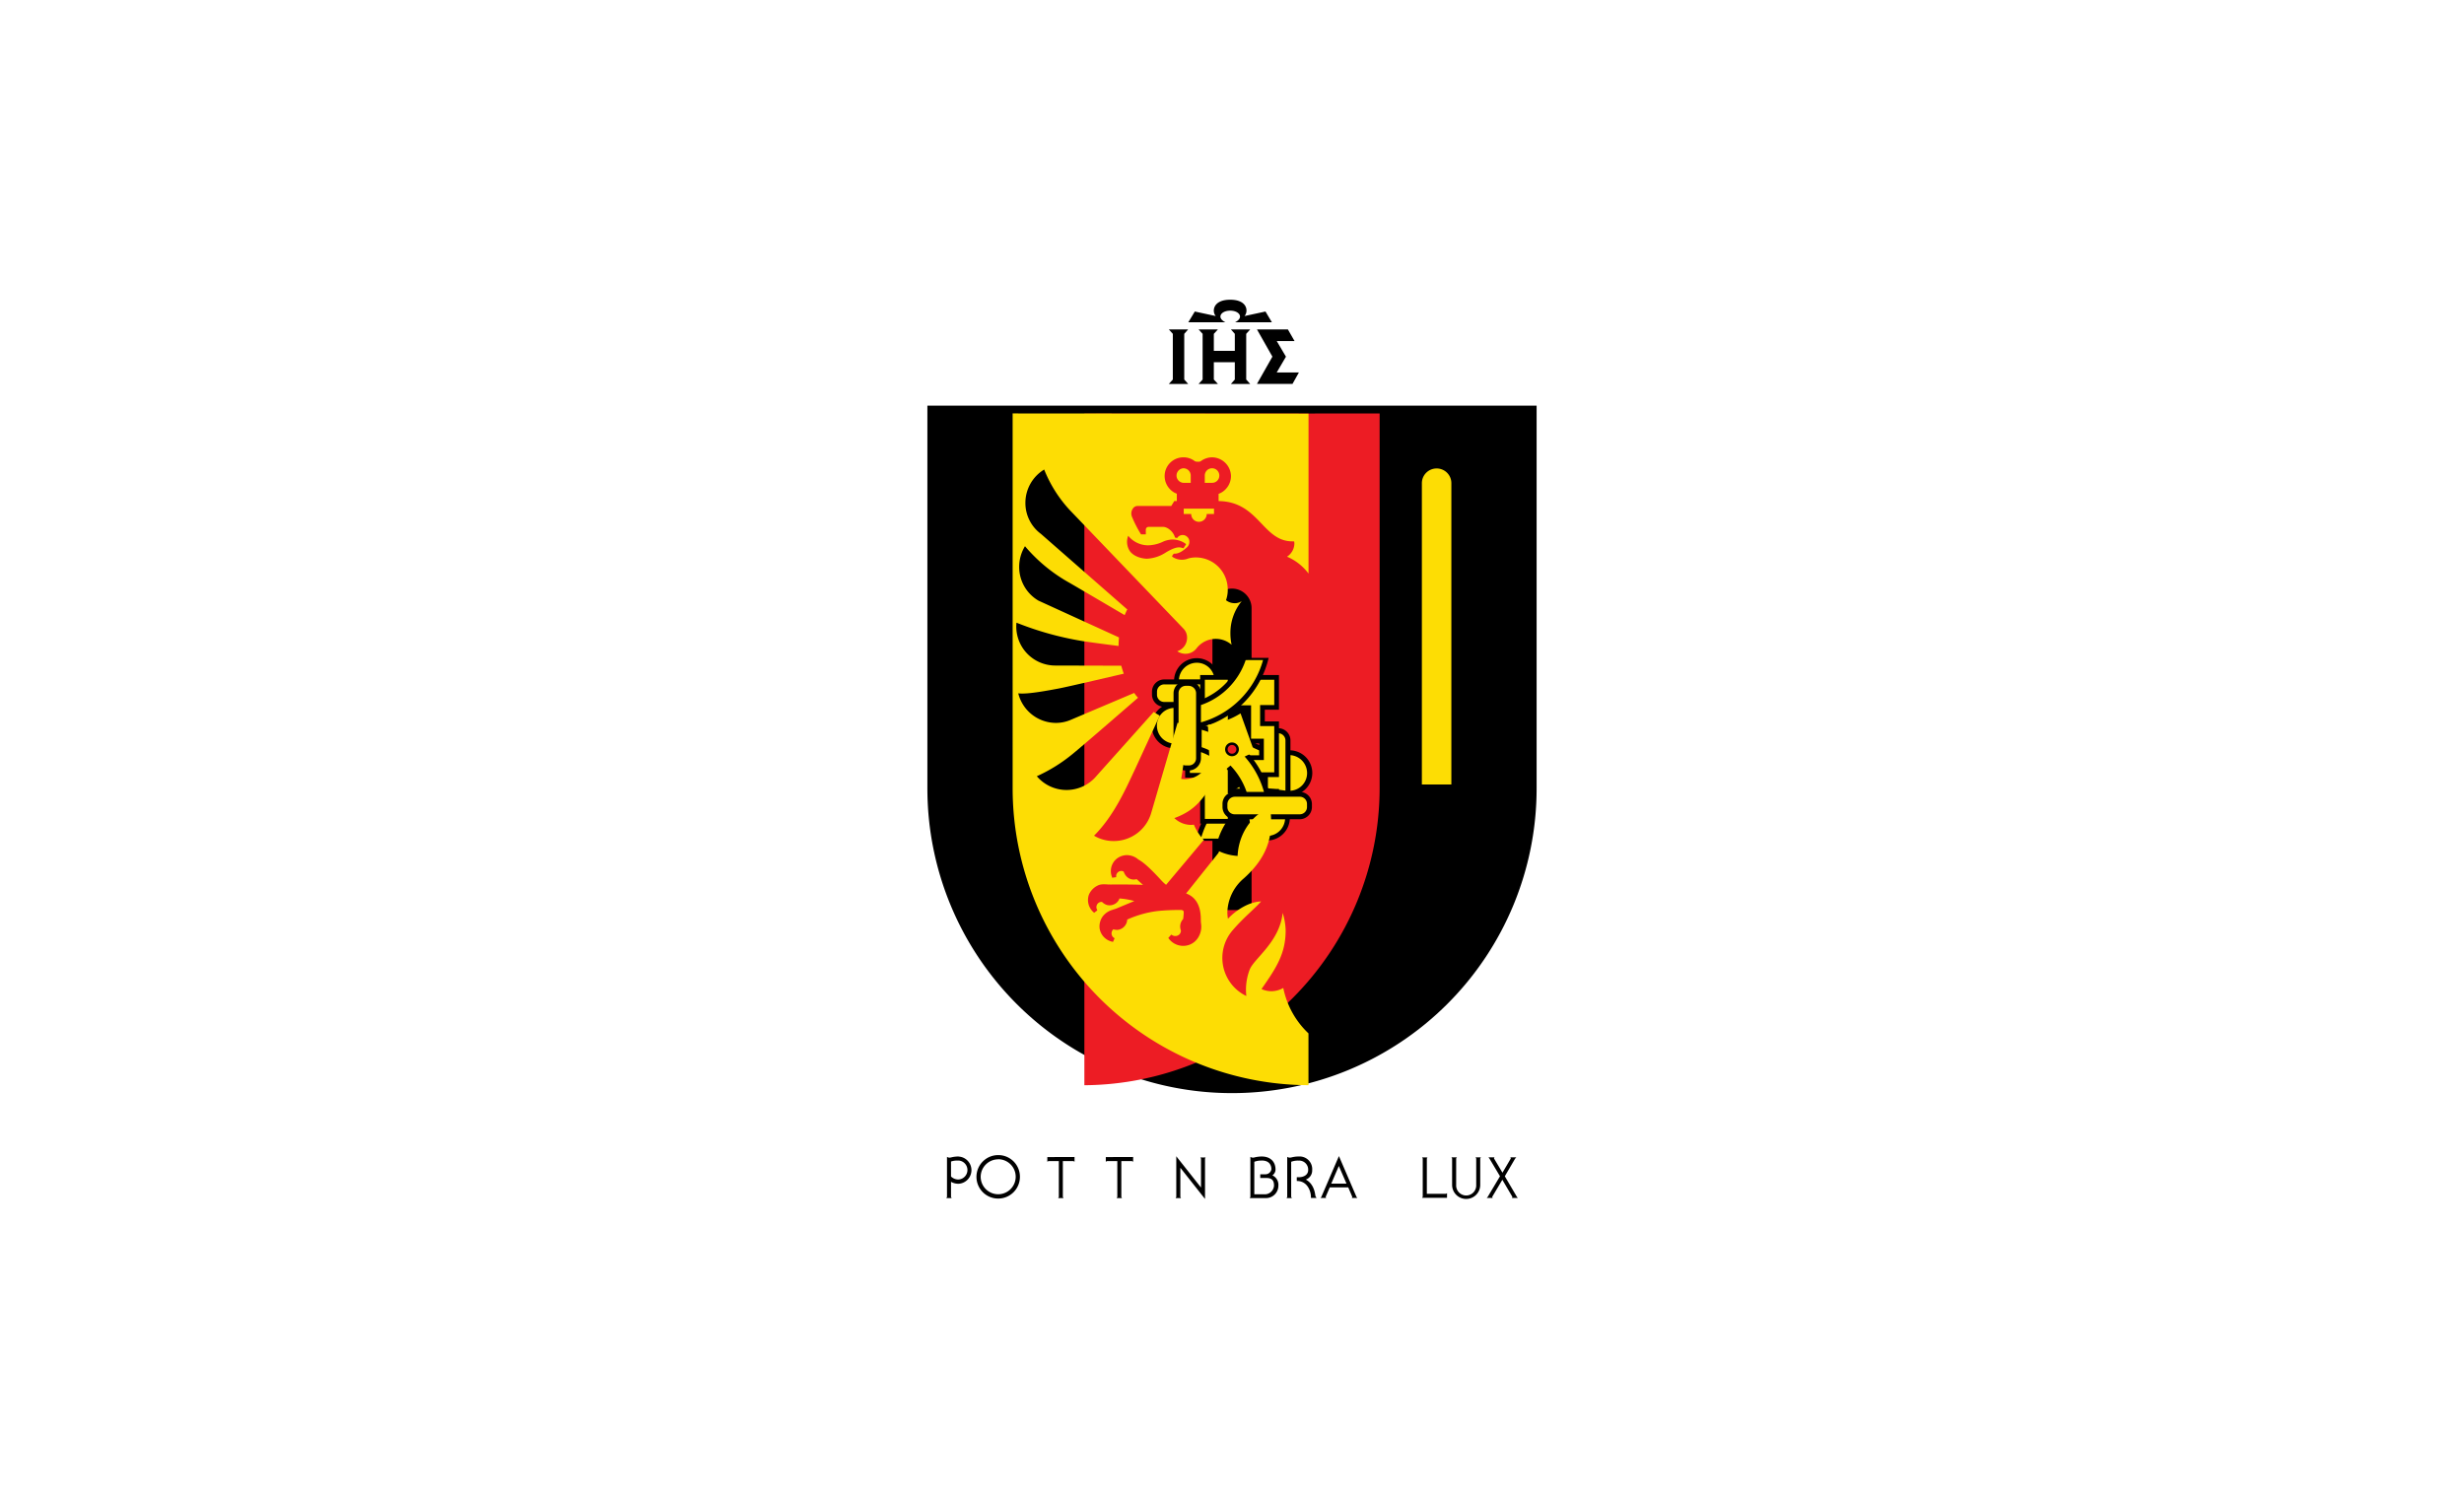 <svg id="Layer_1" data-name="Layer 1" xmlns="http://www.w3.org/2000/svg" viewBox="0 0 822 500"><defs><style>.cls-1,.cls-2,.cls-4{fill:#fddd04;}.cls-2,.cls-4,.cls-5{stroke:#000;}.cls-2,.cls-5{stroke-width:0.84px;}.cls-3,.cls-5{fill:#ed1c24;}.cls-4{stroke-width:1.57px;}</style></defs><title>PTL 5</title><g id="i"><path d="M379.32,264.36,442.68,250l-63.36-14.36"/><path class="cls-1" d="M411.16,256.36l27.67-6.07-27.08.14m0-.82,27.08.13-27.67-6"/></g><g id="j"><g id="h"><path d="M408.14,248.11a8.16,8.16,0,0,1,.11-2.46,8.52,8.52,0,0,1,1.61-3.27,10.07,10.07,0,0,0,2-4.07,9.09,9.09,0,0,0-.34-4.2,9.34,9.34,0,0,1-.06-5.4,11.64,11.64,0,0,1,4.67-6.07l.71-.4-.74-.33c-2.93-1.2-6.87-.07-9.16,2.67a13.71,13.71,0,0,0-2.12,5.4,13.87,13.87,0,0,1-1.58,4.4,9.44,9.44,0,0,1-2.83,2.4,18.28,18.28,0,0,0-4.88,4.33l-20.68,35.48"/><path d="M403.57,276.6,389.2,213.24,374.84,276.6"/><path class="cls-1" d="M395.56,244.77l-6.06-27.68.13,27.09m-.82,0,.13-27.09-6,27.68"/><path class="cls-1" d="M406.45,249.19l.95-.62a6.82,6.82,0,0,1,0-3,9.47,9.47,0,0,1,1.74-3.61,10.25,10.25,0,0,0,1.87-3.73,8.77,8.77,0,0,0-.29-3.87,10.07,10.07,0,0,1-.07-5.87,12.49,12.49,0,0,1,4.33-6,7.82,7.82,0,0,0-7.44,2.69c-1.08,1.26-1.5,3.18-2,5.05a14.31,14.31,0,0,1-1.71,4.65,10.51,10.51,0,0,1-3.05,2.62,17.2,17.2,0,0,0-5,4.73l.6,2.81"/></g><path d="M422.73,269.85a7.78,7.78,0,0,1,1.81-1.67A8.79,8.79,0,0,1,428,267a10,10,0,0,0,4.29-1.47,9.15,9.15,0,0,0,2.73-3.21,9.41,9.41,0,0,1,3.77-3.86,11.57,11.57,0,0,1,7.6-1l.78.21-.29-.76c-1.22-2.92-4.8-4.9-8.36-4.59a13.81,13.81,0,0,0-5.31,2.32,13.93,13.93,0,0,1-4.24,2,9.46,9.46,0,0,1-3.69-.31,18.13,18.13,0,0,0-6.52-.38L379,266.43"/><path d="M399.35,286.76l34.64-55L379,266.45"/><path class="cls-1" d="M416.2,258.59l15.28-23.86L412.42,254m-.58-.58,19.24-19.06-23.83,15.3"/><path class="cls-1" d="M420.77,269.42l1.11.23c.19-.38.53-.86,2.18-2.13a9.19,9.19,0,0,1,3.78-1.32,10.38,10.38,0,0,0,4-1.33,8.73,8.73,0,0,0,2.53-2.94,10.16,10.16,0,0,1,4.1-4.2,12.59,12.59,0,0,1,7.31-1.18,7.85,7.85,0,0,0-7.17-3.36c-1.66.13-3.31,1.19-5,2.18a14.28,14.28,0,0,1-4.5,2.09,10.57,10.57,0,0,1-4-.31,17.07,17.07,0,0,0-6.91-.23l-1.57,2.41"/></g><path d="M409.11,252.86a8.16,8.16,0,0,1-2.46-.11,8.52,8.52,0,0,1-3.27-1.61,10.07,10.07,0,0,0-4.07-2,9.09,9.09,0,0,0-4.2.34,9.34,9.34,0,0,1-5.4.06,11.64,11.64,0,0,1-6.07-4.67l-.4-.71-.33.74c-1.2,2.93-.07,6.87,2.67,9.16a13.71,13.71,0,0,0,5.4,2.12,13.87,13.87,0,0,1,4.4,1.58,9.44,9.44,0,0,1,2.4,2.83,18.28,18.28,0,0,0,4.33,4.88l35.48,20.68"/><path d="M437.6,257.43,374.24,271.8l63.36,14.36"/><path class="cls-1" d="M405.77,265.44l-27.68,6.06,27.09-.13m0,.82-27.09-.13,27.68,6"/><path class="cls-1" d="M410.19,254.55l-.62-1a6.82,6.82,0,0,1-3.05,0,9.47,9.47,0,0,1-3.61-1.74,10.25,10.25,0,0,0-3.73-1.87,8.77,8.77,0,0,0-3.87.29,10.07,10.07,0,0,1-5.87.07,12.49,12.49,0,0,1-6-4.33,7.82,7.82,0,0,0,2.69,7.44c1.26,1.08,3.18,1.5,5.05,2a14.31,14.31,0,0,1,4.65,1.71,10.51,10.51,0,0,1,2.62,3.05,17.2,17.2,0,0,0,4.73,5l2.81-.6"/><path d="M430.85,238.27a7.78,7.78,0,0,1-1.67-1.81A8.79,8.79,0,0,1,428,233a10,10,0,0,0-1.47-4.29,9.15,9.15,0,0,0-3.21-2.73,9.41,9.41,0,0,1-3.86-3.77,11.57,11.57,0,0,1-1-7.6l.21-.78-.76.29c-2.92,1.22-4.9,4.8-4.59,8.36a13.81,13.81,0,0,0,2.32,5.31,13.93,13.93,0,0,1,2,4.24,9.46,9.46,0,0,1-.31,3.69,18.13,18.13,0,0,0-.38,6.52L427.43,282"/><path d="M447.76,261.65,392.8,227,427.45,282"/><path class="cls-1" d="M419.59,244.8l-23.86-15.28L415,248.58m-.58.58-19.06-19.24,15.3,23.83"/><path class="cls-1" d="M430.42,240.23l.23-1.11c-.38-.19-.86-.53-2.13-2.18a9.19,9.19,0,0,1-1.32-3.78,10.38,10.38,0,0,0-1.33-4,8.73,8.73,0,0,0-2.94-2.53,10.16,10.16,0,0,1-4.2-4.1,12.59,12.59,0,0,1-1.18-7.31,7.85,7.85,0,0,0-3.36,7.17c.13,1.66,1.19,3.31,2.18,5a14.28,14.28,0,0,1,2.09,4.5,10.57,10.57,0,0,1-.31,4,17.07,17.07,0,0,0-.23,6.91l2.41,1.57"/><path d="M421.57,240.37a8,8,0,0,1-1.67-1.81,8.79,8.79,0,0,1-1.17-3.46,10,10,0,0,0-1.47-4.28,9,9,0,0,0-3.21-2.73,9.41,9.41,0,0,1-3.86-3.77,11.57,11.57,0,0,1-1-7.6l.21-.78-.76.28c-2.92,1.23-4.9,4.81-4.59,8.37a13.81,13.81,0,0,0,2.32,5.31,14,14,0,0,1,2,4.23,9.69,9.69,0,0,1-.31,3.7,18.13,18.13,0,0,0-.38,6.52l10.45,39.71"/><path d="M438.48,263.75l-55-34.64,34.65,54.95"/><path class="cls-1" d="M410.31,246.9l-23.86-15.28,19.25,19.06m-.58.58L386.06,232l15.3,23.83"/><path class="cls-1" d="M421.14,242.33l.23-1.11c-.38-.19-.86-.53-2.13-2.18a9.34,9.34,0,0,1-1.33-3.78,10.2,10.2,0,0,0-1.32-4,8.73,8.73,0,0,0-2.94-2.53,10.16,10.16,0,0,1-4.2-4.1,12.59,12.59,0,0,1-1.18-7.31,7.83,7.83,0,0,0-3.36,7.17c.13,1.66,1.19,3.31,2.18,5a14,14,0,0,1,2.08,4.5,10.56,10.56,0,0,1-.3,4,17.07,17.07,0,0,0-.23,6.91l2.41,1.57"/><path id="f" d="M406.87,243.23s.23.24.23.39v12.72a1.26,1.26,0,0,1-.23.43h8.23v-1.61s-.29.23-.43.23h-5.93a1.09,1.09,0,0,1-.3-.13v-4.63h4.49c.14,0,.43.27.43.27v-1.81a1.45,1.45,0,0,1-.43.2h-4.49v-4.72h6.27c.13,0,.42.23.42.23v-1.57Z"/><path id="g" d="M410.64,242.9a3.1,3.1,0,0,0-3.2,3,3.62,3.62,0,0,0,2.45,3.32c1.05.5,3.14,1.16,3.14,3.41a2.94,2.94,0,0,1-3.08,3,3.23,3.23,0,0,1-2.52-1V257a1.22,1.22,0,0,1,.55-.19c.26,0,1.25.26,1.91.26,1.14,0,4.68-.52,4.68-4.39,0-2.19-1.06-3.31-2.91-4.34S409,247.22,409,246a1.83,1.83,0,0,1,2-1.73,2.21,2.21,0,0,1,2,.82V243a1,1,0,0,1-.46.2C412.3,243.17,411.27,242.9,410.64,242.9Z"/><circle class="cls-2" cx="411" cy="250" r="32"/><path d="M309.38,263.07a101.62,101.62,0,0,0,203.24,0V135.34H309.38Z"/><path class="cls-3" d="M361.75,138V362.06a99.17,99.17,0,0,0,98.5-99V137.94Z"/><path d="M410.38,100c-5.83,0-6.12,4-4.79,5.44l-7-1.51-2.16,3.58h12.36c-3.07-1.52-1.46-3.87,1.61-3.87s4.7,2.35,1.63,3.87h12.27l-2.13-3.58-7,1.51c1.33-1.48,1.07-5.44-4.75-5.44Zm-20.46,9.9,1.34,1.48v15.24l-1.34,1.48h6.46l-1.31-1.48V111.38l1.31-1.48Zm9.93,0,1.35,1.48v15.24l-1.35,1.48h6.46l-1.37-1.48v-5.77h7v5.77l-1.31,1.48h6.45l-1.34-1.48V111.38l1.34-1.48h-6.45l1.31,1.48v5.67h-7v-5.67l1.37-1.48Zm19.48,0,5.15,9.09-5.15,9.08h11.86l2.13-3.81h-7.4L429,119l-3.08-5.22h5.94l-2.21-3.87ZM333,385.37a7.25,7.25,0,1,0,7.25,7.24A7.21,7.21,0,0,0,333,385.37Zm113.67.33-5.83,13.54a2.42,2.42,0,0,1-.3.42h1.87s-.19-.24-.14-.42l1.35-3.11h6.16l1.32,3.11c.06.18-.14.42-.14.42h1.85a2.85,2.85,0,0,1-.31-.42Zm-54.26.06v13.52a1.37,1.37,0,0,1-.23.43H394a1.37,1.37,0,0,1-.23-.43V389.6L402,400V386.59c0-.15.23-.43.23-.43h-1.8s.23.28.23.43v9.6Zm-72.66.08a9.78,9.78,0,0,0-2.52.32,1.7,1.7,0,0,1-.53.06,1.78,1.78,0,0,1-.36-.06,3.48,3.48,0,0,1-.42-.2v13.32a1.37,1.37,0,0,1-.23.43h1.8a1.37,1.37,0,0,1-.23-.43v-5a4.91,4.91,0,0,0,2.49.65,4.54,4.54,0,0,0,0-9.07Zm101.21,0a10.23,10.23,0,0,0-2.52.32,1.67,1.67,0,0,1-.53.06,1.94,1.94,0,0,1-.36-.06,4.47,4.47,0,0,1-.42-.2v13.32a1.37,1.37,0,0,1-.23.43h5.51a4.12,4.12,0,0,0,4.06-4.11,3.45,3.45,0,0,0-2-3.47,2.37,2.37,0,0,0,1.05-2C425.5,387.62,423.85,385.84,420.93,385.84Zm12.3,0a9.59,9.59,0,0,0-2.49.32,2.05,2.05,0,0,1-.52.06,2.27,2.27,0,0,1-.4-.06,3.86,3.86,0,0,1-.43-.2v13.32a1.39,1.39,0,0,1-.22.43H431s-.26-.31-.26-.43V387.6a6.32,6.32,0,0,1,2.49-.39,3,3,0,0,1,3.18,3.15c0,1.5-1.32,2.39-3.18,2.39h-.62V394c3.79,0,4.72,3.8,4.72,5.24v.42h1.87a3.38,3.38,0,0,1-.4-.75c-.18-1.6-.83-4.13-3.18-5.37a3.22,3.22,0,0,0,2.13-3.18A4.21,4.21,0,0,0,433.23,385.84Zm-83.87.19v1.57a1.67,1.67,0,0,1,.4-.23h3.44v11.91a1.37,1.37,0,0,1-.23.43h1.8a1.5,1.5,0,0,1-.23-.43V387.37h3.51a1.55,1.55,0,0,1,.39.23V386Zm19.51,0v1.57a1.77,1.77,0,0,1,.39-.23h3.45v11.91a1.37,1.37,0,0,1-.23.43h1.8a1.5,1.5,0,0,1-.23-.43V387.37h3.54a1.92,1.92,0,0,1,.4.23V386Zm115.3.1s.23.28.23.42v8.76a4.69,4.69,0,0,0,9.38,0v-8.76c0-.14.23-.42.23-.42h-1.8s.23.28.23.42v8.76a3.35,3.35,0,1,1-6.69,0v-8.76c0-.14.26-.42.26-.42Zm12.36,0a4.75,4.75,0,0,1,.34.42l3.5,5.88-4.06,6.81a2,2,0,0,1-.36.42h2s-.23-.25-.14-.42l3.35-5.64,3.31,5.64c.1.17-.13.42-.13.42h2a1.74,1.74,0,0,1-.36-.42l-4-6.81,3.44-5.88a4.4,4.4,0,0,1,.4-.42h-2s.21.27.13.42l-2.75,4.69-2.79-4.69c-.09-.15.14-.42.14-.42Zm-22.16,0s.23.28.23.43v12.65c0,.14-.23.42-.23.42h8.33v-1.57s-.29.23-.43.23H476V386.59c0-.15.23-.43.23-.43Zm-141.4.62a5.84,5.84,0,1,1-5.84,5.83A5.86,5.86,0,0,1,333,386.78Zm-13.25.43a3.17,3.17,0,0,1,0,6.33,3.48,3.48,0,0,1-2.49-1v-5A6.35,6.35,0,0,1,319.72,387.21Zm101.21,0c2.12,0,3.18,1.18,3.18,2.92a2,2,0,0,1-2,1.67c-.87,0-1,0-1.71,0v1.24l2.1,0c2.16,0,2.49,1.26,2.49,2.56a3.09,3.09,0,0,1-3.21,2.88h-3.37V387.6A6.27,6.27,0,0,1,420.93,387.21ZM446.64,389l2.56,5.89h-5.09Z"/><path class="cls-3" d="M419,169.29a5.17,5.17,0,0,0-3.8,1.61,5.25,5.25,0,0,0-1.67,3.83,5.39,5.39,0,0,0,1.67,3.87,5.33,5.33,0,0,0,3.8,1.61h9.61a5.45,5.45,0,0,0,3.87-9.31,5.42,5.42,0,0,0-3.87-1.61,5.56,5.56,0,0,0-3.34,1.11,2.49,2.49,0,0,1-1.5.3,2.59,2.59,0,0,1-1.49-.3A5.61,5.61,0,0,0,419,169.29Zm0,2.1a3.26,3.26,0,0,1,3.28,3.24v3.25H419a3.19,3.19,0,0,1-2.26-.95,3.3,3.3,0,0,1-.92-2.3A3.19,3.19,0,0,1,419,171.39Zm9.61,0a3,3,0,0,1,2.26,1,3.24,3.24,0,0,1,.95,2.29,3.33,3.33,0,0,1-.95,2.3,3.17,3.17,0,0,1-2.26.95h-3.28v-3.25A3.27,3.27,0,0,1,428.6,171.39Zm-10.92,9.44v2.23h12.26v-2.2a5.7,5.7,0,0,1-1.34.13H419A4,4,0,0,1,417.68,180.83Zm-14,4.69a1.11,1.11,0,0,0-.91.52,2.23,2.23,0,0,0-.2,2.1,55.7,55.7,0,0,0,2.66,5.22h.39v-.63a1.77,1.77,0,0,1,1.87-1.9h4.69c1.73,0,3.72,1.62,4.52,3.54a3.12,3.12,0,0,1,5.15,2.32,3.42,3.42,0,0,1-1.08,2.37,8.41,8.41,0,0,1-4.27,2.35,5.18,5.18,0,0,0,4,0,6.35,6.35,0,0,0,2-1.63,6.43,6.43,0,0,0,1.48-4.14,6.76,6.76,0,0,0-.16-1.5,6.69,6.69,0,0,0-.5-1.38,5.91,5.91,0,0,0-1.73-2.2c-1.95-1.6-7.15-5-7.15-5Zm-2.59,10.92a3.79,3.79,0,0,0,.82,2.95,7,7,0,0,0,5,2.1,11.79,11.79,0,0,0,5.93-2,8.45,8.45,0,0,1,.82-.46c2.87-1.58,4.32-1.32,5.05-1.08l.07-.2a7,7,0,0,0-3.54-.94,7.42,7.42,0,0,0-3,.75,12.68,12.68,0,0,1-5,1.15,9.15,9.15,0,0,1-6.13-2.26ZM426.5,296.89a2.37,2.37,0,0,0-.62.46c-.6.78-11.76,14-12.3,14.59l-.19.3-.33-.23a9.13,9.13,0,0,1-1.74-1.54c-2.07-2.16-5.37-5.73-7.44-7a2.88,2.88,0,0,0-3.35.56,2.69,2.69,0,0,0,2.86,4.35l.19-.09.23.16,3.18,2.89,1.15.91-1.47-.23c-2.54-.29-12-.22-12.07-.22h-.07a2.71,2.71,0,0,0-2.75,2,3,3,0,0,0,.3,2,2.66,2.66,0,0,0,1.63,1.25,2.4,2.4,0,0,0,2-.28,2.68,2.68,0,0,0,1.28-1.6l.07-.33.33,0a21.6,21.6,0,0,1,6.49,1.25l.85.36-.85.4-7.35,3c-1.8.44-2.52,1.57-2.39,3a2.69,2.69,0,0,0,2.85,2.46,2.75,2.75,0,0,0,2.46-2.92v-.29l.26-.1.3-.14a34,34,0,0,1,10.33-2.88c2.57-.25,5.15-.33,7.73-.33a2,2,0,0,1,1.45.47,1.56,1.56,0,0,1,.42,1.14c0,.7-.19,2.39-.19,2.45V323l-.17.13a2.7,2.7,0,0,0-.19,3.74c.06.06,1.8,1.67,3.47.42,1.4-1,1.22-2.29,1.15-3.57v-.62c.07-4.35-1.75-7.55-4.95-8.43l-.59-.16.39-.46,11.08-13.9a3.55,3.55,0,0,0,.2-.6,16.51,16.51,0,0,1-3.64-2.62ZM400.4,302a4.48,4.48,0,0,0-3.34,1.2,4.63,4.63,0,0,0-1.28,4.8l.07,0a2.31,2.31,0,0,1,.82-1.51,2.46,2.46,0,0,1,2.19-.59.47.47,0,0,1,.13.09,3.44,3.44,0,0,1,3.09-3.5l-1-.4a4.91,4.91,0,0,0-.66-.06Zm-12.19,12.74a4.56,4.56,0,0,0,1.05,4.83l.06-.06a2.43,2.43,0,0,1,0-1.68,2.49,2.49,0,0,1,1.67-1.54h.4a3.3,3.3,0,0,1-.33-2.63,4,4,0,0,1,1.47-2A4.72,4.72,0,0,0,388.21,314.72Zm5.59,6.3a4.79,4.79,0,0,0-2,4.66,4.7,4.7,0,0,0,3.28,3.7l.06-.09a2.67,2.67,0,0,1-.78-1.51,2.3,2.3,0,0,1,.65-2.07A3.42,3.42,0,0,1,393.8,321Zm24.95,6.31a2.64,2.64,0,0,1-3.63,1.5l-.13.1a5.28,5.28,0,0,0,5.28,1.61,5,5,0,0,0,3.28-2.8A3.45,3.45,0,0,1,418.75,327.33Z"/><path d="M410.64,242.9a3.1,3.1,0,0,0-3.2,3,3.62,3.62,0,0,0,2.45,3.32c1.05.5,3.14,1.16,3.14,3.41a2.94,2.94,0,0,1-3.08,3,3.23,3.23,0,0,1-2.52-1V257a1.22,1.22,0,0,1,.55-.19c.26,0,1.25.26,1.91.26,1.14,0,4.68-.52,4.68-4.39,0-2.19-1.06-3.31-2.91-4.34S409,247.22,409,246a1.83,1.83,0,0,1,2-1.73,2.21,2.21,0,0,1,2,.82V243a1,1,0,0,1-.46.2C412.3,243.17,411.27,242.9,410.64,242.9Z"/><path d="M406.87,243.23s.23.24.23.39v12.72a1.26,1.26,0,0,1-.23.43h8.23v-1.61s-.29.23-.43.23h-5.93a1.09,1.09,0,0,1-.3-.13v-4.63h4.49c.14,0,.43.27.43.27v-1.81a1.45,1.45,0,0,1-.43.2h-4.49v-4.72h6.27c.13,0,.42.23.42.23v-1.57Z"/><path d="M417.53,303.62V202.9a6.53,6.53,0,0,0-13.06,0V303.62"/><g id="k"><g id="l"><path d="M420.19,257.61a31.49,31.49,0,0,0-21.42,22.91h9.13a22.89,22.89,0,0,1,13.46-14v2.2a4,4,0,0,0,4.07,4.06h1a4.1,4.1,0,0,0,4.07-4.06v-3.28a7.56,7.56,0,0,0,0-15.11v-3.25a4.07,4.07,0,0,0-4.07-4.13h-1a4.09,4.09,0,0,0-4.07,4.13v1.64"/><path class="cls-1" d="M406.44,279.78a23.93,23.93,0,0,1,14.92-15V259a29.86,29.86,0,0,0-20.72,20.79Zm20-8.59a2.41,2.41,0,0,0,2.39-2.46V247.09a2.42,2.42,0,0,0-2.39-2.46h-1a2.39,2.39,0,0,0-2.46,2.46v21.64a2.5,2.5,0,0,0,2.46,2.46Zm4.07-7.38a5.89,5.89,0,0,0,5.54-5.93,6,6,0,0,0-5.54-5.94Z"/></g><path d="M399,237a31.47,31.47,0,0,0,22.91,21.41v-9.13a22.89,22.89,0,0,1-14-13.46h2.2a4,4,0,0,0,4.06-4.07v-1a4.1,4.1,0,0,0-4.06-4.07H406.8a7.57,7.57,0,0,0-15.11,0h-3.25a4.08,4.08,0,0,0-4.13,4.07v1a4.09,4.09,0,0,0,4.13,4.07h1.64"/><path class="cls-1" d="M421.13,250.72a24,24,0,0,1-15-14.92h-5.8a29.85,29.85,0,0,0,20.78,20.72Zm-8.59-20a2.41,2.41,0,0,0-2.46-2.39H388.44a2.42,2.42,0,0,0-2.46,2.39v1a2.4,2.4,0,0,0,2.46,2.47h21.64a2.51,2.51,0,0,0,2.46-2.47Zm-7.38-4.07a5.89,5.89,0,0,0-5.93-5.54,6,6,0,0,0-5.93,5.54Z"/></g><path class="cls-4" d="M401.16,226v15.34h-5v17.31h5V274h9.22v-4.09h6.2V274h9.3v-10h-4.72v-5.54h4.72v-17h-4.72V236h4.72V226h-9.3v4.06h-6.2V226Zm9.22,10.1h6.2v11.14h4.26v5.54h-4.26v11.12h-6.2V252.77H406v-5.54h4.43Z"/><path d="M401.81,242.39a31.49,31.49,0,0,0,21.42-22.91H414.1a22.89,22.89,0,0,1-13.46,14v-2.2a4,4,0,0,0-4.07-4.06h-1a4.1,4.1,0,0,0-4.07,4.06v3.28a7.56,7.56,0,0,0,0,15.11v3.25a4.07,4.07,0,0,0,4.07,4.13h1a4.09,4.09,0,0,0,4.07-4.13v-1.64"/><path class="cls-1" d="M415.56,220.22a23.93,23.93,0,0,1-14.92,15V241a29.86,29.86,0,0,0,20.72-20.79Zm-20,8.59a2.41,2.41,0,0,0-2.39,2.46v21.64a2.42,2.42,0,0,0,2.39,2.46h1a2.39,2.39,0,0,0,2.46-2.46V231.27a2.5,2.5,0,0,0-2.46-2.46Zm-4.07,7.38a5.89,5.89,0,0,0-5.54,5.93,6,6,0,0,0,5.54,5.94Z"/><path d="M423,263a31.47,31.47,0,0,0-22.91-21.41v9.13a22.89,22.89,0,0,1,14,13.46h-2.2a4,4,0,0,0-4.06,4.07v1a4.1,4.1,0,0,0,4.06,4.07h3.28a7.57,7.57,0,0,0,15.11,0h3.25a4.08,4.08,0,0,0,4.13-4.07v-1a4.09,4.09,0,0,0-4.13-4.07h-1.64"/><path class="cls-1" d="M400.87,249.28a24,24,0,0,1,15,14.92h5.8a29.85,29.85,0,0,0-20.78-20.72Zm8.59,20a2.41,2.41,0,0,0,2.46,2.39h21.64a2.42,2.42,0,0,0,2.46-2.39v-1a2.4,2.4,0,0,0-2.46-2.47H411.92a2.51,2.51,0,0,0-2.46,2.47Zm7.38,4.07a5.89,5.89,0,0,0,5.93,5.54,6,6,0,0,0,5.93-5.54Z"/><path class="cls-1" d="M376.38,178.75a8.53,8.53,0,0,0,6.65,3.18,12.1,12.1,0,0,0,4.69-1.08A8.31,8.31,0,0,1,391,180a7.61,7.61,0,0,1,4.43,1.34l.26.23-.88,1.35-.33-.11-.07,0c-.6-.2-1.72-.6-4.59,1-.26.13-.55.29-.82.46a12.63,12.63,0,0,1-6.32,2.13c-1.41,0-4.2-.54-5.68-2.43a5.54,5.54,0,0,1-.65-5.15Zm18.52-9.05v1.77h2.49a2.58,2.58,0,0,0,2.59,2.62,2.62,2.62,0,0,0,2.59-2.62H405V169.7Zm84.36-13.41a4.92,4.92,0,0,0-4.92,4.92V261.72h9.84V161.21A4.9,4.9,0,0,0,479.26,156.29Zm-74.88-.06a2.42,2.42,0,0,0-2.46,2.47v2.38h2.46a2.38,2.38,0,0,0,2.39-2.38A2.41,2.41,0,0,0,404.38,156.23Zm-9.61,0a2.43,2.43,0,0,0,0,4.85h2.46V158.7A2.43,2.43,0,0,0,394.77,156.23Zm-56.95-18.3V263.05a99.08,99.08,0,0,0,98.69,99V344.76a28.62,28.62,0,0,1-8.4-15.15,8.11,8.11,0,0,1-4,1.08,8,8,0,0,1-3.27-.72c4.93-7.07,8.06-11.77,8.06-19.57a21.31,21.31,0,0,0-1-5.84c-1,9.7-9.55,15.21-11,18.92a18.81,18.81,0,0,0-1.12,8.81,14.09,14.09,0,0,1-4.56-21.93c3.67-4.28,7.48-7.28,9.48-9.61-3.94.08-8.32,2.85-11.05,5.77a12.14,12.14,0,0,1-.2-2.19A15.4,15.4,0,0,1,415,293c9.2-8.25,9.62-15.91,8.75-23.61-6.33,2.46-10.57,9-10.88,16.17a16.92,16.92,0,0,1-6.17-1.57,3.07,3.07,0,0,1-.29.65v0l-10.72,13.44c2.33.84,4.91,3,4.91,8.65a11,11,0,0,0,.07,1.35,6.77,6.77,0,0,1-.79,4.42,5.81,5.81,0,0,1-3.6,2.86,6,6,0,0,1-6.33-2.16l-.2-.28,1-1.11.27.17a2,2,0,0,0,1.6.23,1.8,1.8,0,0,0,1.35-1.74,4.09,4.09,0,0,1-.26-1.54,3.77,3.77,0,0,1,1-2.33,21.79,21.79,0,0,0,.19-2.2.77.77,0,0,0-.19-.58,1.3,1.3,0,0,0-.86-.23,73.41,73.41,0,0,0-7.67.35,34.87,34.87,0,0,0-10.06,2.82l-.07,0a3.63,3.63,0,0,1-3.21,3.47,4,4,0,0,1-1.41-.19,1.8,1.8,0,0,0,.13,2.81l.29.17-.55,1.22-.33-.08a5.4,5.4,0,0,1-4.13-4.38,5.72,5.72,0,0,1,1-4,6.24,6.24,0,0,1,3.37-2.26c.27-.12.49-.15,1-.32l6.2-2.59a24.78,24.78,0,0,0-4.95-.86,3.23,3.23,0,0,1-1.51,1.8,3.54,3.54,0,0,1-2.69.37,4,4,0,0,1-1.61-1,1.64,1.64,0,0,0-1.77,1.11,1.66,1.66,0,0,0,.07,1.38l.13.3-1.08.82-.2-.2a5.38,5.38,0,0,1-1.54-5.83,6,6,0,0,1,2.82-3c1-.54,2-.53,3.8-.4a2.35,2.35,0,0,1,.53,0c.4,0,7.45-.07,10.91.13l-2.13-1.93a3.32,3.32,0,0,1-3.31-.83,4.19,4.19,0,0,1-1-1.66,1.59,1.59,0,0,0-1.93.2,1.63,1.63,0,0,0-.59,1.28v.35l-1.35.2-.06-.29a5.33,5.33,0,0,1,1.34-5.85,5.53,5.53,0,0,1,3.94-1.4,6,6,0,0,1,3.6,1.51c.07,0,.13,0,.13.06,2.27,1.25,5.54,4.75,7.68,7.08a12.16,12.16,0,0,0,1.37,1.25c1.67-2,11.47-13.63,12-14.33a2.64,2.64,0,0,1,.66-.56,16.81,16.81,0,0,1-3.38-5.18,7.89,7.89,0,0,1-.92.08,8.15,8.15,0,0,1-5.6-2.27c7.8-2.87,9.6-7.07,13.54-12.33A29.44,29.44,0,0,1,418.51,251l-4.66-13a26,26,0,0,1-10.88,3.8l.42,10a8.15,8.15,0,0,1-9.34,8.06c1.47-8.84,2.19-16.74,2.33-18.06a28.78,28.78,0,0,1-3.54-.69l-8.79,30.1a13,13,0,0,1-12.49,9.38,12.83,12.83,0,0,1-6.59-1.78c6.67-6.63,10.67-15.8,13.6-22l8.33-18.07a21.58,21.58,0,0,1-2-1.23l-19.11,21.37a13,13,0,0,1-19.9.09,53.22,53.22,0,0,0,11.41-7c2.66-2.06,22.36-19.19,22.36-19.19a10,10,0,0,1-1.28-1.6l-21.48,9.11a12.62,12.62,0,0,1-4.65.89,13,13,0,0,1-12.56-9.87c2.93.44,10.61-1.07,13.61-1.63s21.14-4.82,21.6-4.92c-.33-.87-.58-1.75-.85-2.66l-22-.06a13,13,0,0,1-12.95-14.3,104.49,104.49,0,0,0,21.74,6.09c1.66.31,11.19,1.55,12.32,1.68v-.1c0-.94.07-1.84.14-2.75l-26.86-12.27A13,13,0,0,1,340,189.05a13.19,13.19,0,0,1,1.94-6.82A53.52,53.52,0,0,0,357,194.56c5.73,3.33,17.59,10.32,18.19,10.66.27-.64.56-1.29.89-1.94l-.26-.16-28.56-25a12.81,12.81,0,0,1-5.18-10.38,13,13,0,0,1,6.26-11.09,43.67,43.67,0,0,0,8.46,13.44l38.13,39.77a4.24,4.24,0,0,1,1.08,2.92,4.68,4.68,0,0,1-3.28,4.49,4.94,4.94,0,0,0,2.76.85,4.65,4.65,0,0,0,3.7-1.84,8.08,8.08,0,0,1,11.68-1.17,18.43,18.43,0,0,1-.4-3.9,16.7,16.7,0,0,1,3.8-10.69,4,4,0,0,1-2.39.72,4.62,4.62,0,0,1-2.88-1,10.25,10.25,0,0,0,.55-4.3A10.64,10.64,0,0,0,398.18,186a8.84,8.84,0,0,0-1.74.31,5.64,5.64,0,0,1-5.21-.46l-.26-.27.19-.32.27-.37.16-.16h.2c1.66,0,3.06-1.12,4.26-2.2a2.4,2.4,0,0,0,.72-1.77,2.09,2.09,0,0,0-.66-1.61,2.19,2.19,0,0,0-1.6-.65,2.13,2.13,0,0,0-1.81,1l-.72-.17c-.46-1.85-2.4-3.55-4-3.55h-4.69a1,1,0,0,0-.78.27,1,1,0,0,0-.26.78v1.45h-1.61l-.13-.23a39.59,39.59,0,0,1-2.85-5.57,2.87,2.87,0,0,1,.26-2.79,1.86,1.86,0,0,1,1.57-.88h11.25l1-1.64h.85v-2.46a5.81,5.81,0,0,1-2.19-1.41,6.32,6.32,0,0,1-1.87-4.5,6.23,6.23,0,0,1,6.26-6.22,6.09,6.09,0,0,1,3.8,1.28,1.87,1.87,0,0,0,1,.17,1.59,1.59,0,0,0,1-.17,6.33,6.33,0,0,1,3.81-1.28,6.39,6.39,0,0,1,6.26,6.22,6.32,6.32,0,0,1-1.87,4.5,5.83,5.83,0,0,1-2.26,1.45v2.42c13.48.18,14.62,13.44,24.62,13.44h.59c0,.24.07.45.07.68a5.3,5.3,0,0,1-2.46,4.43,17.46,17.46,0,0,1,7.18,5.64V138Z"/><circle class="cls-5" cx="411" cy="250" r="1.88"/></svg>